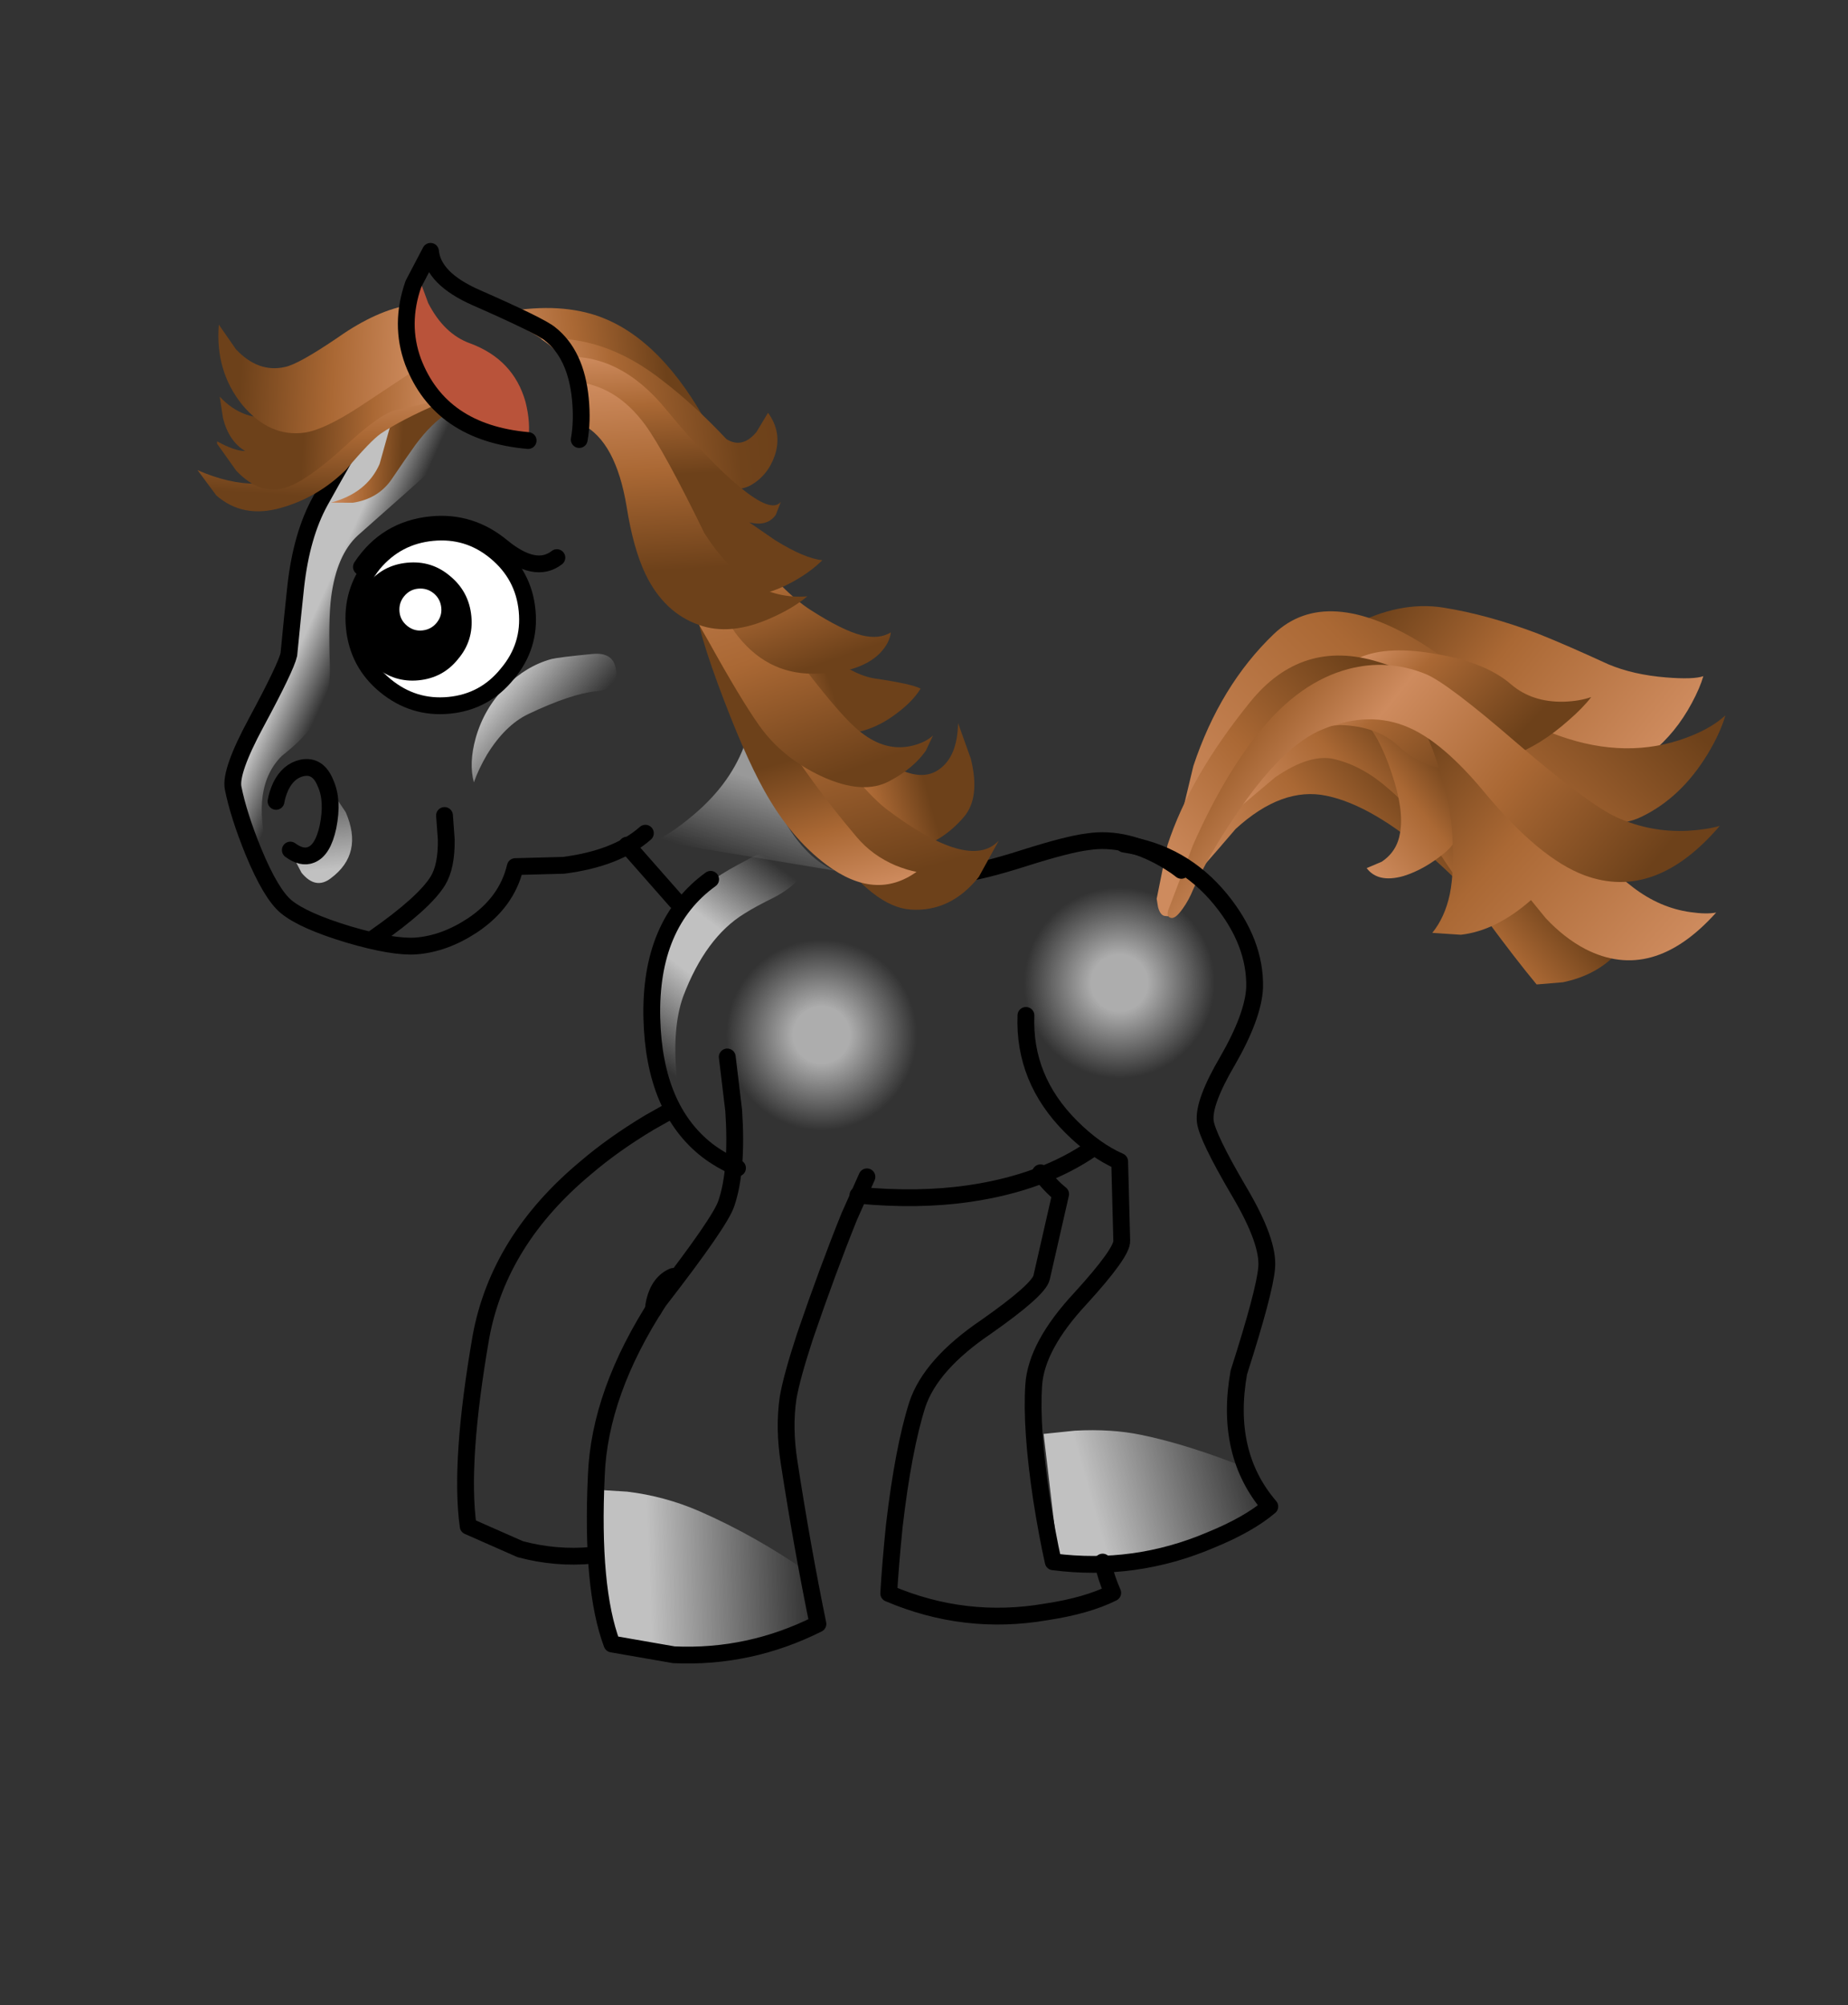 
<svg xmlns="http://www.w3.org/2000/svg" version="1.1" xmlns:xlink="http://www.w3.org/1999/xlink" preserveAspectRatio="none" x="0px" y="0px" width="330px" height="358px" viewBox="0 0 330 358">
<rect x="0" y="0" width="330" height="358" fill="#333333" stroke="none"/>
<defs>
<linearGradient id="Gradient_1" gradientUnits="userSpaceOnUse" x1="119.85" y1="267.137" x2="125.05" y2="258.162" spreadMethod="pad">
<stop  offset="2.745%" stop-color="#FFFFFF" stop-opacity="0"/>

<stop  offset="76.863%" stop-color="#FFFFFF" stop-opacity="0.498"/>
</linearGradient>

<linearGradient id="Gradient_2" gradientUnits="userSpaceOnUse" x1="140.838" y1="290.212" x2="158.362" y2="272.688" spreadMethod="pad">
<stop  offset="9.804%" stop-color="#FFFFFF" stop-opacity="0"/>

<stop  offset="43.137%" stop-color="#FFFFFF" stop-opacity="0.698"/>

<stop  offset="61.961%" stop-color="#FFFFFF" stop-opacity="0.698"/>

<stop  offset="92.941%" stop-color="#FFFFFF" stop-opacity="0"/>
</linearGradient>

<linearGradient id="Gradient_3" gradientUnits="userSpaceOnUse" x1="95.188" y1="108.862" x2="112.613" y2="99.337" spreadMethod="pad">
<stop  offset="23.529%" stop-color="#FFFFFF" stop-opacity="0.698"/>

<stop  offset="98.431%" stop-color="#FFFFFF" stop-opacity="0"/>
</linearGradient>

<linearGradient id="Gradient_4" gradientUnits="userSpaceOnUse" x1="50.062" y1="114.287" x2="68.938" y2="112.713" spreadMethod="pad">
<stop  offset="23.529%" stop-color="#FFFFFF" stop-opacity="0.698"/>

<stop  offset="98.431%" stop-color="#FFFFFF" stop-opacity="0"/>
</linearGradient>

<radialGradient id="Gradient_5" gradientUnits="userSpaceOnUse" cx="0" cy="0" r="8.512" fx="0" fy="0" gradientTransform="matrix( 1, 0, 0, -1, 159.1,287) " spreadMethod="pad">
<stop  offset="29.412%" stop-color="#FFFFFF" stop-opacity="0.6"/>

<stop  offset="100%" stop-color="#FFFFFF" stop-opacity="0"/>
</radialGradient>

<linearGradient id="Gradient_6" gradientUnits="userSpaceOnUse" x1="121.7" y1="408.737" x2="111" y2="402.562" spreadMethod="pad">
<stop  offset="38.824%" stop-color="#FFFFFF" stop-opacity="0"/>

<stop  offset="70.98%" stop-color="#FFFFFF" stop-opacity="0.698"/>
</linearGradient>

<linearGradient id="Gradient_7" gradientUnits="userSpaceOnUse" x1="111.85" y1="420.387" x2="111.85" y2="429.912" spreadMethod="pad">
<stop  offset="17.255%" stop-color="#FFFFFF" stop-opacity="0.2"/>

<stop  offset="88.627%" stop-color="#FFFFFF" stop-opacity="0.698"/>
</linearGradient>

<linearGradient id="Gradient_8" gradientUnits="userSpaceOnUse" x1="134.487" y1="419.338" x2="129.412" y2="414.262" spreadMethod="pad">
<stop  offset="0%" stop-color="#FFFFFF" stop-opacity="0"/>

<stop  offset="100%" stop-color="#FFFFFF" stop-opacity="0.698"/>
</linearGradient>

<linearGradient id="Gradient_9" gradientUnits="userSpaceOnUse" x1="270.55" y1="269.95" x2="270.55" y2="237.25" spreadMethod="pad">
<stop  offset="0%" stop-color="#CE8B5E"/>

<stop  offset="54.902%" stop-color="#AA6834"/>

<stop  offset="93.333%" stop-color="#6D411A"/>
</linearGradient>

<linearGradient id="Gradient_10" gradientUnits="userSpaceOnUse" x1="240.525" y1="253.55" x2="280.775" y2="253.55" spreadMethod="pad">
<stop  offset="0%" stop-color="#CE8B5E"/>

<stop  offset="54.902%" stop-color="#AA6834"/>

<stop  offset="93.333%" stop-color="#6D411A"/>
</linearGradient>

<linearGradient id="Gradient_11" gradientUnits="userSpaceOnUse" x1="235.55" y1="292.85" x2="256.15" y2="292.85" spreadMethod="pad">
<stop  offset="0%" stop-color="#CE8B5E"/>

<stop  offset="54.902%" stop-color="#AA6834"/>

<stop  offset="93.333%" stop-color="#6D411A"/>
</linearGradient>

<linearGradient id="Gradient_12" gradientUnits="userSpaceOnUse" x1="242.438" y1="299.25" x2="258.262" y2="299.25" spreadMethod="pad">
<stop  offset="0%" stop-color="#CE8B5E"/>

<stop  offset="54.902%" stop-color="#AA6834"/>

<stop  offset="93.333%" stop-color="#6D411A"/>
</linearGradient>

<linearGradient id="Gradient_13" gradientUnits="userSpaceOnUse" x1="262.4" y1="292.1" x2="274.6" y2="292.1" spreadMethod="pad">
<stop  offset="0%" stop-color="#CE8B5E"/>

<stop  offset="54.902%" stop-color="#AA6834"/>

<stop  offset="93.333%" stop-color="#6D411A"/>
</linearGradient>

<linearGradient id="Gradient_14" gradientUnits="userSpaceOnUse" x1="275.95" y1="279.287" x2="275.95" y2="301.512" spreadMethod="pad">
<stop  offset="7.059%" stop-color="#CE8B5E"/>

<stop  offset="30.98%" stop-color="#AA6834"/>

<stop  offset="87.059%" stop-color="#6D411A"/>
</linearGradient>

<linearGradient id="Gradient_15" gradientUnits="userSpaceOnUse" x1="261.35" y1="352.962" x2="261.35" y2="317.337" spreadMethod="pad">
<stop  offset="0%" stop-color="#CE8B5E"/>

<stop  offset="54.902%" stop-color="#AA6834"/>

<stop  offset="93.333%" stop-color="#6D411A"/>
</linearGradient>

<linearGradient id="Gradient_16" gradientUnits="userSpaceOnUse" x1="202.463" y1="282.7" x2="232.537" y2="282.7" spreadMethod="pad">
<stop  offset="8.627%" stop-color="#CE8B5E"/>

<stop  offset="49.804%" stop-color="#AA6834"/>

<stop  offset="89.804%" stop-color="#6D411A"/>
</linearGradient>

<linearGradient id="Gradient_17" gradientUnits="userSpaceOnUse" x1="222.2" y1="277.95" x2="222.2" y2="318.95" spreadMethod="pad">
<stop  offset="0%" stop-color="#A26331"/>

<stop  offset="20%" stop-color="#CE8B5E"/>

<stop  offset="54.118%" stop-color="#AA6834"/>

<stop  offset="93.333%" stop-color="#6D411A"/>
</linearGradient>

<linearGradient id="Gradient_18" gradientUnits="userSpaceOnUse" x1="213.238" y1="424.15" x2="229.762" y2="424.15" spreadMethod="pad">
<stop  offset="16.471%" stop-color="#CE8B5E"/>

<stop  offset="44.314%" stop-color="#AA6834"/>

<stop  offset="72.549%" stop-color="#6D411A"/>
</linearGradient>

<linearGradient id="Gradient_19" gradientUnits="userSpaceOnUse" x1="220.25" y1="409.375" x2="220.25" y2="441.325" spreadMethod="pad">
<stop  offset="8.627%" stop-color="#CE8B5E"/>

<stop  offset="49.804%" stop-color="#AA6834"/>

<stop  offset="89.804%" stop-color="#6D411A"/>
</linearGradient>

<linearGradient id="Gradient_20" gradientUnits="userSpaceOnUse" x1="215.9" y1="438.525" x2="215.9" y2="412.975" spreadMethod="pad">
<stop  offset="0%" stop-color="#CE8B5E"/>

<stop  offset="21.176%" stop-color="#AA6834"/>

<stop  offset="46.275%" stop-color="#6D411A"/>
</linearGradient>

<linearGradient id="Gradient_21" gradientUnits="userSpaceOnUse" x1="178.425" y1="410.9" x2="193.475" y2="410.9" spreadMethod="pad">
<stop  offset="0%" stop-color="#CE8B5E"/>

<stop  offset="21.176%" stop-color="#AA6834"/>

<stop  offset="49.804%" stop-color="#6D411A"/>
</linearGradient>

<linearGradient id="Gradient_22" gradientUnits="userSpaceOnUse" x1="184.4" y1="398.462" x2="184.4" y2="427.438" spreadMethod="pad">
<stop  offset="0%" stop-color="#CE8B5E"/>

<stop  offset="54.902%" stop-color="#AA6834"/>

<stop  offset="93.333%" stop-color="#6D411A"/>
</linearGradient>

<linearGradient id="Gradient_23" gradientUnits="userSpaceOnUse" x1="185.5" y1="399.375" x2="185.5" y2="417.625" spreadMethod="pad">
<stop  offset="0%" stop-color="#CE8B5E"/>

<stop  offset="54.902%" stop-color="#AA6834"/>

<stop  offset="93.333%" stop-color="#6D411A"/>
</linearGradient>

<linearGradient id="Gradient_24" gradientUnits="userSpaceOnUse" x1="132.137" y1="388.25" x2="150.863" y2="388.25" spreadMethod="pad">
<stop  offset="0%" stop-color="#CE8B5E"/>

<stop  offset="36.863%" stop-color="#AA6834"/>

<stop  offset="78.039%" stop-color="#6D411A"/>
</linearGradient>

<linearGradient id="Gradient_25" gradientUnits="userSpaceOnUse" x1="136.013" y1="389.7" x2="155.787" y2="389.7" spreadMethod="pad">
<stop  offset="0%" stop-color="#CE8B5E"/>

<stop  offset="30.196%" stop-color="#AA6834"/>

<stop  offset="82.353%" stop-color="#70431B"/>

<stop  offset="100%" stop-color="#6D411A"/>
</linearGradient>

<linearGradient id="Gradient_26" gradientUnits="userSpaceOnUse" x1="148" y1="384.363" x2="148" y2="406.137" spreadMethod="pad">
<stop  offset="0%" stop-color="#CE8B5E"/>

<stop  offset="21.176%" stop-color="#AA6834"/>

<stop  offset="49.804%" stop-color="#6D411A"/>
</linearGradient>

<linearGradient id="Gradient_27" gradientUnits="userSpaceOnUse" x1="147.55" y1="386.875" x2="147.55" y2="408.125" spreadMethod="pad">
<stop  offset="0%" stop-color="#CE8B5E"/>

<stop  offset="36.863%" stop-color="#AA6834"/>

<stop  offset="78.039%" stop-color="#6D411A"/>
</linearGradient>

<linearGradient id="Gradient_28" gradientUnits="userSpaceOnUse" x1="117.8" y1="392.7" x2="127.8" y2="392.7" spreadMethod="pad">
<stop  offset="0%" stop-color="#CE8B5E"/>

<stop  offset="29.412%" stop-color="#AA6834"/>

<stop  offset="60.784%" stop-color="#6D411A"/>
</linearGradient>

<linearGradient id="Gradient_29" gradientUnits="userSpaceOnUse" x1="116.4" y1="387.25" x2="116.4" y2="399.45" spreadMethod="pad">
<stop  offset="0%" stop-color="#CE8B5E"/>

<stop  offset="41.961%" stop-color="#AA6834"/>

<stop  offset="87.451%" stop-color="#6D411A"/>
</linearGradient>

<linearGradient id="Gradient_30" gradientUnits="userSpaceOnUse" x1="126.812" y1="390.9" x2="107.387" y2="390.9" spreadMethod="pad">
<stop  offset="0%" stop-color="#CE8B5E"/>

<stop  offset="29.412%" stop-color="#AA6834"/>

<stop  offset="60.784%" stop-color="#6D411A"/>
</linearGradient>

<linearGradient id="Gradient_31" gradientUnits="userSpaceOnUse" x1="124.812" y1="386.6" x2="106.887" y2="386.6" spreadMethod="pad">
<stop  offset="0%" stop-color="#CE8B5E"/>

<stop  offset="41.961%" stop-color="#AA6834"/>

<stop  offset="87.451%" stop-color="#6D411A"/>
</linearGradient>

<g id="anims_pony_jump_anim_clean_gradients_18_Layer6_0_FILL">
<path fill="url(#Gradient_1)" stroke="none" d="
M 116.45 261.75
Q 114.45 262.8 112.9 263.15
L 128.05 269.1
Q 125.5 267.3 124.3 262.85
L 123.6 258.7
Q 123.05 258.35 122.7 257.45
L 122.4 256.6
Q 120.35 259.75 116.45 261.75 Z"/>
</g>

<g id="anims_pony_jump_anim_clean_gradients_18_Layer5_0_FILL">
<path fill="url(#Gradient_2)" stroke="none" d="
M 157.65 272.2
Q 155.75 271.3 153.8 272.15 151.75 272.85 150.65 273.4 147.2 275.2 145.2 279.15 143.35 282.9 143.5 287 143.65 291.15 144.7 294.05 144.55 292.45 144.65 290.3 144.9 286 146.25 283.45 149 278.5 152.75 276.9 153.75 276.45 155.6 275.85 157.15 275.3 158.05 274.5 159.6 273.1 157.65 272.2 Z"/>
</g>

<g id="anims_pony_jump_anim_clean_gradients_18_Layer4_0_FILL">
<path fill="url(#Gradient_3)" stroke="none" d="
M 112.7 100.9
Q 106.8 99.95 102.45 100.05 99.75 100.1 96.6 101
L 93.95 101.9 97.75 112.6
Q 105.05 111.9 111 107.65 114 105.55 115.5 103.55 113.95 102.35 112.7 100.9 Z"/>
</g>

<g id="anims_pony_jump_anim_clean_gradients_18_Layer3_0_FILL">
<path fill="url(#Gradient_4)" stroke="none" d="
M 68.8 113.7
Q 63.95 110.85 58.9 109 55.75 107.85 52.35 107.55
L 49.55 107.45
Q 49.65 115.55 51.5 119.7
L 57.05 120.45
Q 63.8 120.6 69.85 117.75
L 68.8 113.7 Z"/>
</g>

<g id="pony_circle_gradient_0_Layer0_0_FILL">
<path fill="url(#Gradient_5)" stroke="none" d="
M 159.1 278.45
Q 155.6 278.45 153.05 280.95 150.55 283.5 150.55 287 150.55 290.5 153.05 293 155.55 295.5 159.1 295.5 162.65 295.5 165.1 293 167.6 290.55 167.6 287 167.6 283.45 165.1 280.95 162.6 278.45 159.1 278.45 Z"/>
</g>

<g id="anims_pony_jump_anim_clean_gradients_18_Layer0_0_FILL">
<path fill="url(#Gradient_6)" stroke="none" d="
M 130.55 389.8
Q 136.4 384.95 133.2 384.95 125.3 384.95 120.65 388.75 118.75 390.3 114.8 396 112.9 398.85 111.95 403.35 111.45 405.75 110.75 409.35 110.4 410.4 107.25 415.15 104.5 419.25 104.65 420.75 104.9 423.2 105.9 426.55 107.1 430.5 108.35 431.75 107.55 429.65 107.05 426.75 106.05 420.8 109.1 418.3 111.05 417.05 112.05 415.9 113.95 413.85 114.15 410.65 114.4 406.6 114.85 404.6 115.7 400.9 117.75 399.35 127.85 392.05 130.55 389.8 Z"/>
</g>

<g id="anims_pony_jump_anim_clean_gradients_18_Layer0_1_FILL">
<path fill="url(#Gradient_7)" stroke="none" d="
M 110.9 427.35
Q 110.05 427.6 109.1 426.75
L 109.1 427 109.85 428.85
Q 110.95 430.5 112.4 429.6 115.55 427.7 114.3 423.85
L 112.45 420.4
Q 112.85 421.3 112.85 423 112.8 424.45 112.65 425 112 427.05 110.9 427.35 Z"/>
</g>

<g id="anims_pony_jump_anim_clean_gradients_18_Layer0_2_FILL">
<path fill="url(#Gradient_8)" stroke="none" d="
M 137.6 411.9
Q 134.6 411.9 133.9 412 131.6 412.4 129.6 414.05 127.5 415.8 126.5 418.35 125.65 420.55 125.95 422.3 126.45 421.2 127.35 419.95 129.2 417.5 131.35 416.7 135.35 415.25 137.6 415.25 139.6 415.25 139.55 413.6 139.55 411.9 137.6 411.9 Z"/>
</g>

<g id="pony_tail_1_Layer0_0_MEMBER_0_FILL">
<path fill="url(#Gradient_9)" stroke="none" d="
M 259.95 237.25
Q 257.6 237.15 263.15 245.75 264.7 248.1 265.8 253.4 266.4 256.3 267.4 261.6 268.25 265.25 269.6 266.95 271.1 268.85 274.1 269.6 276.75 270.3 279.55 269.7 280.95 269.4 281.85 268.95 281.05 268.4 279.55 266.15 277.75 263.45 276.9 260.9 275.55 256.45 274.55 253.6 272.7 248.55 270.45 244.65 268.25 240.85 263.85 238.7
L 259.95 237.25 Z"/>
</g>

<g id="pony_tail_1_Layer0_0_MEMBER_1_FILL">
<path fill="url(#Gradient_10)" stroke="none" d="
M 251.2 238.4
Q 253.5 237.75 256.8 239.25 259.8 240.6 261.35 242.5 262.55 243.95 263 249.5 263.25 252.55 263.45 258.25 263.65 262.45 265.15 266.45 266.95 271.3 269.65 272.75 273.15 274.65 277.35 274.05 279.4 273.75 280.8 273.05 278.9 272.7 276.55 271 271.8 267.55 269.35 260.65 268.8 259.05 268.25 254.1 267.55 247.95 267.05 245.3 264.9 234.2 258.75 233.2 252.45 232.2 246 235.05
L 240.75 238.05
Q 239.85 239.15 241.45 239.65 243.8 240.4 251.2 238.4 Z"/>
</g>

<g id="pony_tail_2_Layer0_0_MEMBER_0_FILL">
<path fill="url(#Gradient_11)" stroke="none" d="
M 251.7 283.65
Q 248.2 279.3 245.35 279.7 242.7 280.05 240.15 280.55 235.05 281.5 235.6 282.1 235.7 282.2 240.7 282.15 246.1 282.85 248.4 286.75 250.75 290.7 251.6 298.3 252 302.15 251.95 305.15
L 252.1 305.7
Q 252.45 306.2 253.75 305.9 255.25 305.55 255.9 300.7 256.55 295.9 255.75 291.9 254.95 287.7 251.7 283.65 Z"/>
</g>

<g id="pony_tail_2_Layer0_0_MEMBER_1_FILL">
<path fill="url(#Gradient_12)" stroke="none" d="
M 247 280.2
Q 244.55 280.45 243.2 280.75 241.9 281.05 242.75 281.15
L 246.15 281.75
Q 249.8 282.8 251 285 252.4 287.5 252.75 290.9 253.15 294.15 252.55 297.4 252.05 300.15 251.55 306.45 251.15 311.25 251.05 314.4
L 252.85 316.2
Q 255.15 318.05 257.5 318.3 257.85 306.1 258.15 301.5 258.4 296.55 258.15 292.45 257.8 286.6 256.4 285 254.65 282.9 252.2 281.55 249.4 279.95 247 280.2 Z"/>
</g>

<g id="pony_tail_3_Layer0_0_MEMBER_0_FILL">
<path fill="url(#Gradient_13)" stroke="none" d="
M 274.55 293.5
Q 274.95 289.6 273.65 286.1 272.45 282.95 271.2 282.65 270.25 282.45 270.1 283.8 270.05 284.5 270.15 285.2 270.4 287.75 269.2 291.5 268.05 295.2 266.55 296.55 265.35 297.7 263.75 297.25
L 262.4 296.55
Q 262.35 298.55 264.45 300 266.2 301.15 268.5 301.5 270.6 301.8 272.3 299.75 274.1 297.55 274.55 293.5 Z"/>
</g>

<g id="pony_tail_3_Layer0_0_MEMBER_1_FILL">
<path fill="url(#Gradient_14)" stroke="none" d="
M 267.25 279.25
Q 263.9 279.45 266 281.65
L 268.35 284
Q 270.75 286.95 271.1 290 271.5 293.45 273.3 295.75 274.8 297.55 278.15 299.55 280.65 301.05 283.95 301.4 285.55 301.6 286.7 301.45 285.7 300.85 284.6 299.65 282.45 297.25 282 294.3 281.5 290.75 278.65 286.3 275.85 281.85 273.3 280.55 270.4 279.1 267.25 279.25 Z"/>
</g>

<g id="pony_tail_4_Layer0_0_MEMBER_0_FILL">
<path fill="url(#Gradient_15)" stroke="none" d="
M 263.05 317.7
Q 263 317.85 261.8 321.7 260.3 325.95 258.55 328.35 256.5 331.15 254.85 332.35 253.25 333.5 251.55 333.6
L 253.3 335.8
Q 255.8 338.1 259.8 338.65
L 259.75 340.9
Q 259.85 343.55 260.6 345.8 263.05 352.95 271.15 352.95 270.4 352.35 269.5 351.05 267.75 348.55 267.15 345.25 264.9 332.1 265.05 325.9 265.1 321.5 264.45 318.95 263.75 316.5 263.05 317.7 Z"/>
</g>

<g id="pony_tail_0_Layer0_0_MEMBER_0_FILL">
<path fill="url(#Gradient_16)" stroke="none" d="
M 202.55 282.1
L 202.75 282.4
Q 203.2 282.55 204.3 281.8 205.35 281.05 210.4 280.2 215.9 279.25 219.55 279.4 222.85 279.55 227.25 284.8 229.5 287.4 231.05 290
L 232.55 290
Q 232.3 286.35 230.65 282.7 227.4 275.4 220.5 275.4 212.4 275.4 206.95 277.95
L 203.1 280.45 202.7 281.05
Q 202.35 281.7 202.55 282.1 Z"/>
</g>

<g id="pony_tail_0_Layer0_0_MEMBER_1_FILL">
<path fill="url(#Gradient_17)" stroke="none" d="
M 203.1 282.05
Q 202.65 282.3 202.8 282.65 202.95 283.15 204.1 283.05 204.95 283 205.9 282.65 208.85 281.7 212.9 281.3 219.85 280.55 223.3 282.65 227.25 285.05 228.6 289.1 229.8 292.65 229.35 298.85 228.75 307.2 230.5 311.7 233.25 318.7 241.65 318.95 240.7 318.25 239.45 316.85 237.05 314.1 235.9 310.55 234.95 307.6 234.25 298.35 233.6 289.25 232.8 287.05 231.4 283.2 228.4 280.85 224.7 277.95 219.3 277.95 214.45 277.95 208.5 279.9
L 203.1 282.05 Z"/>
</g>

<g id="anims_pony_jump_anim_clean_lines_18_Layer0_2_FILL">
<path fill="#FFFFFF" stroke="none" d="
M 129.85 402
Q 127.6 399.75 124.4 399.75 121.2 399.75 118.9 402 116.65 404.3 116.65 407.5 116.65 410.7 118.9 412.95 121.2 415.25 124.4 415.25 127.6 415.25 129.85 412.95 132.15 410.7 132.15 407.5 132.15 404.3 129.85 402 Z"/>
</g>

<g id="anims_pony_jump_anim_clean_lines_18_Layer0_3_FILL">
<path fill="#000000" stroke="none" d="
M 125.6 403.75
Q 124.1 402.2 121.9 402.2 119.7 402.2 118.2 403.75 116.65 405.3 116.65 407.5 116.65 409.7 118.2 411.2 119.75 412.75 121.9 412.75 124.1 412.75 125.6 411.2 127.15 409.7 127.15 407.5 127.15 405.3 125.6 403.75 Z"/>
</g>

<g id="anims_pony_jump_anim_clean_lines_18_Layer0_4_FILL">
<path fill="#FFFFFF" stroke="none" d="
M 124 405.15
Q 123.45 404.6 122.65 404.6 121.9 404.6 121.35 405.15 120.8 405.7 120.8 406.5 120.8 407.25 121.35 407.8 121.9 408.35 122.65 408.35 123.45 408.35 124 407.8 124.55 407.25 124.55 406.5 124.55 405.7 124 405.15 Z"/>
</g>

<g id="pony_mane4_0_Layer0_0_MEMBER_0_FILL">
<path fill="url(#Gradient_18)" stroke="none" d="
M 214.2 412.75
Q 212.95 410.35 213.3 414.85 213.6 419.15 214.65 422.75 216.3 428.35 216.75 429.7 218.05 433.55 219 434.9 220.05 436.4 222.8 436.35 225.45 436.3 227.75 434.9 229.65 433.75 229.75 430.5
L 229.5 427.45
Q 228.65 430.05 226.75 430.65 223.9 431.6 220.4 426.45 219 424.35 216.5 418.4 214.25 412.85 214.2 412.75 Z"/>
</g>

<g id="pony_mane4_0_Layer0_0_MEMBER_1_FILL">
<path fill="url(#Gradient_19)" stroke="none" d="
M 212.6 412.75
Q 212 411.55 211.45 410.55 210.25 408.6 210.3 409.8 210.3 410.65 211.1 414.5 212.15 419.6 212.75 423.5 213.75 430.05 215.6 434.5 217.85 439.95 220.9 440.95 224.3 442.05 227.6 439.9
L 230.2 437.5
Q 226.95 439.3 221.25 432.6 219.15 430.05 215.65 421.15
L 212.6 412.75 Z"/>
</g>

<g id="pony_mane4_0_Layer0_0_MEMBER_2_FILL">
<path fill="url(#Gradient_20)" stroke="none" d="
M 214.75 435.65
Q 218.1 439.55 222.35 438.15 221.65 437.85 220.7 437.2 218.9 435.9 218 434.1 212.75 423.8 211.8 414.8 211.15 412.9 209.95 412.95 209.15 413 209.7 419.2 210.25 425.15 211.15 428.5 212.3 432.8 214.75 435.65 Z"/>
</g>

<g id="pony_mane3_0_Layer0_0_MEMBER_0_FILL">
<path fill="url(#Gradient_21)" stroke="none" d="
M 189.9 419
Q 186.3 417.3 183.7 409.25
L 181.85 401.55
Q 181.7 400.15 181.65 400.05 181.3 398.9 180.15 399.05 178.95 399.2 178.6 402.35 178.4 404.2 178.45 408.9 178.45 413.15 179.65 416.45 181.2 420.7 184.4 422.05 187.35 423.35 190.7 422.3 192.4 421.8 193.45 421 192.85 420.4 189.9 419 Z"/>
</g>

<g id="pony_mane3_0_Layer0_0_MEMBER_1_FILL">
<path fill="url(#Gradient_22)" stroke="none" d="
M 176.85 398.65
Q 175.05 399.9 175.85 406.5 176 407.65 176.85 411.65 177.9 417.05 178.7 419.55 179.7 422.7 182.5 425.2 185.5 427.85 188.2 427.4 190.55 427.05 192.1 426
L 193.15 425
Q 192.3 425.35 191.1 425.25 188.7 425.05 187.15 422.85 185.5 420.6 182.5 411.3 180.25 404.2 179.3 400.3 179.05 399.25 178.3 398.75 177.55 398.2 176.85 398.65 Z"/>
</g>

<g id="pony_mane3_0_Layer0_0_MEMBER_2_FILL">
<path fill="url(#Gradient_23)" stroke="none" d="
M 186.4 411.9
Q 184.55 409.75 183 405.45
L 181.85 401.55
Q 180.4 397.95 179.25 400.15 178.2 402.15 178.45 405.3 178.9 410.25 179.35 411.65 180.75 415.7 184.75 416.95 188.65 418.2 191 417.15 192.15 416.6 192.55 415.8 191.35 416.05 190 415.25 188.5 414.35 186.4 411.9 Z"/>
</g>

<g id="pony_mane2_0_Layer0_0_MEMBER_0_FILL">
<path fill="url(#Gradient_24)" stroke="none" d="
M 132.1 380.25
Q 135.2 381.8 136.55 383.1 138.35 384.75 138.6 387.75
L 150.85 396.55 149.55 390.45
Q 146.2 382.7 140.7 380.75 137.15 379.5 132.1 380.25 Z"/>
</g>

<g id="pony_mane2_0_Layer0_0_MEMBER_1_FILL">
<path fill="url(#Gradient_25)" stroke="none" d="
M 136 382.65
L 136.55 383.1
Q 137.85 384.3 138.35 386.4 140.7 387.55 142.7 389.1 144.8 390.8 145.75 392.4 147.25 395 149.35 396.15 151.35 397.2 152.9 396.55 154.55 395.8 155.4 394.1 156.35 392.15 155.3 390.35
L 154.05 391.95
Q 152.6 393.35 151.3 392.4 148.85 389.25 146.35 387 141.65 382.6 136 382.65 Z"/>
</g>

<g id="pony_mane2_0_Layer0_0_MEMBER_2_FILL">
<path fill="url(#Gradient_26)" stroke="none" d="
M 138.6 387.55
Q 140.95 388.55 142.55 391.4 143.95 393.85 144.45 396.85 145.3 401.65 145.75 402.65 146.8 405.25 149.65 405.95 152.35 406.6 155.65 405.1 157.3 404.35 158.4 403.45 156.85 403.2 154.45 401.45
L 152.35 399.75
Q 153.9 400.25 154.8 399.25
L 155.4 398.15
Q 154.45 399.1 151.95 396.65 149.55 394.35 146.3 389.5 142.8 384.25 137.55 384.35 138.1 385.25 138.45 386.7
L 138.6 387.55 Z"/>
</g>

<g id="pony_mane2_0_Layer0_0_MEMBER_3_FILL">
<path fill="url(#Gradient_27)" stroke="none" d="
M 138.4 386.55
Q 138.85 388.4 138.65 390.3 141.45 391.95 141.65 397.7 141.75 401.4 142.55 403.7 143.75 407.1 146.65 408.35 149.35 409.55 153.25 408.15 155.25 407.45 156.65 406.5 151.3 406.6 148.25 400.45 145.65 393.1 144.25 390.7 142.1 387.05 138.4 386.55 Z"/>
</g>

<g id="pony_mane1_0_Layer0_0_MEMBER_0_FILL">
<path fill="url(#Gradient_28)" stroke="none" d="
M 127.8 389.95
Q 126.25 388.75 125.25 387 123.6 388 123.05 390 122.65 391.55 121.95 394.75 120.95 397.35 117.8 398.35
L 119.75 398.25
Q 121.95 397.8 123.05 396.1 124.3 394.05 125.05 392.9 126.4 390.9 127.8 389.95 Z"/>
</g>

<g id="pony_mane1_0_Layer0_0_MEMBER_1_FILL">
<path fill="url(#Gradient_29)" stroke="none" d="
M 118.1 392.95
Q 116.75 394.6 115.45 395.5 111.55 398.3 105.75 396.2
L 107.55 398.3
Q 110.05 400.2 113.4 399.05 116.65 397.95 119 395.4 121 392.8 121.9 392.1 123.65 390.8 127 389.15 126.05 388.2 125.5 387.25 121.9 388.45 119.9 390.65 119.4 391.2 118.1 392.95 Z"/>
</g>

<g id="pony_mane1_0_Layer0_0_MEMBER_2_FILL">
<path fill="url(#Gradient_30)" stroke="none" d="
M 107.35 393.6
L 107.35 393.8 109.2 396.05
Q 111.5 398.15 113.75 397.25 115.6 396.55 118.7 393.45 121.65 390.45 123.05 390
L 126.8 388.95
Q 125 387.15 124.3 384.4
L 124.25 384.35
Q 121.7 384.65 119.4 386.8 111.95 394 107.35 389.7
L 107.75 391.55
Q 108.4 393.55 109.9 394.3 108.95 394.35 107.35 393.6 Z"/>
</g>

<g id="pony_mane1_0_Layer0_0_MEMBER_3_FILL">
<path fill="url(#Gradient_31)" stroke="none" d="
M 115.1 392.4
Q 116.85 392.05 119.9 389.85 124.75 386.3 124.85 386.25 124.5 385.55 124.15 384.4 123.7 382.8 123.9 380.75 120.9 381.4 117.6 383.95 114.2 386.5 113 386.8 110.65 387.45 108.55 385.5
L 106.9 383.45
Q 106.8 387.5 109.4 390.3 112 393 115.1 392.4 Z"/>
</g>

<g id="anims_pony_jump_anim_clean_lines_18_Layer0_13_FILL">
<path fill="#B9533A" stroke="none" d="
M 133.8 388.9
Q 133.1 385.05 129.4 383.25 127.15 382.2 126 379.3
L 125.3 376.65 124.9 377.4
Q 123.25 380.95 124.15 384.4 125.85 390.7 133.25 392.3
L 133.7 392.4
Q 134.1 390.85 133.8 388.9 Z"/>
</g>

<path id="anims_pony_jump_anim_clean_lines_18_Layer6_0_1_STROKES" stroke="#000000" stroke-width="1.5" stroke-linejoin="round" stroke-linecap="round" fill="none" d="
M 70.6 106.25
Q 70.905 107.654 71.5 109 69.2 110.15 65.55 110.7 58.3 111.95 51.5 109.05 51.65 106.45 52 103 52.8 96.15 54.05 92.2 55.25 88.6 60.2 85.25 64.9 81.95 65.15 80.85
L 66.85 73.4
Q 65.893 72.624 65.05 71.5"/>

<path id="anims_pony_jump_anim_clean_lines_18_Layer5_0_1_STROKES" stroke="#000000" stroke-width="1.5" stroke-linejoin="round" stroke-linecap="round" fill="none" d="
M 31.75 66.1
Q 31.059 66.491 30.15 67 26.9 68.95 24.45 71.05 16.7 77.5 15.1 86.1 13.15 97.3 13.95 103.05
L 18.6 105.1
Q 21.782 105.95 25 105.65
M 30.475 83.75
Q 30.521 83.264 30.6 82.95 31.02 81.269 32.25 80.75"/>

<path id="anims_pony_jump_anim_clean_lines_18_Layer4_0_1_STROKES" stroke="#000000" stroke-width="1.5" stroke-linejoin="round" stroke-linecap="round" fill="none" d="
M 28.125 42.25
L 32.525 47.25"/>

<path id="anims_pony_jump_anim_clean_lines_18_Layer3_0_1_STROKES" stroke="#000000" stroke-width="1.5" stroke-linejoin="round" stroke-linecap="round" fill="none" d="
M 57.75 44.85
Q 59.85 44.6 63.6 43.4 67.55 42.15 69.25 41.95 72.75 41.4 76.55 43.75 77.137 44.11 77.625 44.5
M 38 71.075
Q 36.445 70.375 35.3 69.5 30.55 65.8 30.35 57.7 30.15 49.25 35.6 45.3
M 69.75 69.275
Q 65.291 72.388 58.7 73.35 54.159 74.017 48.75 73.5"/>

<path id="anims_pony_jump_anim_clean_lines_18_Layer2_0_1_STROKES" stroke="#000000" stroke-width="1.5" stroke-linejoin="round" stroke-linecap="round" fill="none" d="
M 72.471 42.1
Q 77.676 42.874 81.087 47.033 84.212 50.87 84.116 54.897 84 57.433 81.709 61.422 79.534 65.13 79.715 66.811 79.865 68.178 82.746 73.087 85.413 77.588 85.195 79.897 85.022 82.01 82.715 89.224 81.427 96.465 85.48 101.179 83.575 102.796 80.185 104.178 73.433 107.05 66.163 106.114 65.628 103.737 65.123 100.547 64.163 94.178 64.42 90.342 64.649 86.858 68.584 82.627 72.339 78.51 72.268 77.469
L 72.081 70.405
Q 69.891 69.446 67.76 67.321 63.499 63.072 63.717 57.381"/>

<path id="anims_pony_jump_anim_clean_lines_18_Layer1_0_1_STROKES" stroke="#000000" stroke-width="1.5" stroke-linejoin="round" stroke-linecap="round" fill="none" d="
M 37.118 61.11
L 37.695 65.887
Q 38.052 71.221 37.044 74.172 36.535 75.788 31.024 82.907 25.727 91.04 25.456 98.492 24.992 108.518 26.862 113.491
L 32.38 114.446
Q 39.122 114.753 45.236 111.683 43.832 104.87 42.658 97.276 42.17 94.182 42.567 91.499 42.884 89.655 44.066 86.035 46.081 80.133 48.006 75.351
L 49.586 71.795"/>

<path id="anims_pony_jump_anim_clean_lines_18_Layer0_0_1_STROKES" stroke="#000000" stroke-width="1.5" stroke-linejoin="round" stroke-linecap="round" fill="none" d="
M 9.934 0.975
Q 6.432 2.669 4.038 5.963 3.418 6.827 0.765 11.603 -0.902 14.626 -1.415 19.195 -1.682 21.631 -2.033 25.281 -2.275 26.409 -4.959 31.389 -7.302 35.733 -7.008 37.211 -6.524 39.625 -5.208 42.863 -3.634 46.678 -2.27 47.802 -0.743 49.061 3.292 50.279 7.272 51.451 9.317 51.304 11.859 51.109 14.362 49.461 17.428 47.408 18.175 44.222
L 22.483 44.108
Q 27.245 43.498 29.79 41.243"/>

<path id="anims_pony_jump_anim_clean_lines_18_Layer0_1_1_STROKES" stroke="#000000" stroke-width="1.5" stroke-linejoin="round" stroke-linecap="round" fill="none" d="
M 35.582 23.208
Q 33.899 15.135 31.995 10.497 28.751 2.374 23.79 -0.111"/>

<path id="anims_pony_jump_anim_clean_lines_18_Layer0_5_1_STROKES" stroke="#000000" stroke-width="1.5" stroke-linejoin="round" stroke-linecap="round" fill="none" d="
M 3.81 22.859
Q 4.117 26.043 6.572 28.066 9.082 30.134 12.266 29.827 15.451 29.52 17.469 27.015 19.542 24.555 19.234 21.371 18.927 18.186 16.417 16.118 13.962 14.095 10.778 14.403 7.594 14.71 5.521 17.17 3.503 19.675 3.81 22.859 Z"/>

<path id="anims_pony_jump_anim_clean_lines_18_Layer0_6_1_STROKES" stroke="#000000" stroke-width="1.5" stroke-linejoin="round" stroke-linecap="round" fill="none" d="
M 21.892 16.645
Q 19.977 18.135 16.976 15.663 14.194 13.37 10.711 13.706 6.681 14.095 4.445 17.475"/>

<path id="anims_pony_jump_anim_clean_lines_18_Layer0_7_1_STROKES" stroke="#000000" stroke-width="1.5" stroke-linejoin="round" stroke-linecap="round" fill="none" d="
M 5.629 50.555
Q 10.051 47.467 11.267 45.491 12.047 44.211 12.016 41.803
L 11.859 39.659"/>

<path id="anims_pony_jump_anim_clean_lines_18_Layer0_8_1_STROKES" stroke="#000000" stroke-width="1.5" stroke-linejoin="round" stroke-linecap="round" fill="none" d="
M -3.178 38.398
Q -3.086 37.787 -2.755 37.052 -2.084 35.681 -0.854 35.412 0.574 35.124 1.235 36.767 1.936 38.307 1.46 40.663 1.01 42.765 -0.056 43.169 -0.877 43.5 -1.904 42.745"/>

<path id="anims_pony_jump_anim_clean_lines_18_Layer0_14_1_STROKES" stroke="#000000" stroke-width="1.5" stroke-linejoin="round" stroke-linecap="round" fill="none" d="
M 23.888 6.107
Q 24.182 4.472 23.99 2.481 23.606 -1.499 21.27 -3.333 20.397 -4.052 14.681 -6.564 10.852 -8.253 10.616 -10.691
L 9.089 -7.782
Q 7.828 -4.195 9.055 -0.848 11.475 5.497 19.327 6.196"/>
</defs>

<g transform="matrix( 2, 0, 0, 2, 55.6,72.4) ">
<g transform="matrix( 1, 0, 0, 1, 0.05,-3) ">
<g transform="matrix( 0.977, -0.208, 0.208, 0.977, -134.4,-191.75) ">
<use xlink:href="#anims_pony_jump_anim_clean_gradients_18_Layer6_0_FILL"/>
</g>

<g transform="matrix( 0.989, -0.145, 0.145, 0.989, -152.6,-203.35) ">
<use xlink:href="#anims_pony_jump_anim_clean_gradients_18_Layer5_0_FILL"/>
</g>

<g transform="matrix( 0.975, 0.222, -0.222, 0.975, -3.65,-25.4) ">
<use xlink:href="#anims_pony_jump_anim_clean_gradients_18_Layer4_0_FILL"/>
</g>

<g transform="matrix( 1, 0.021, -0.041, 1.121, -19.8,-21.7) ">
<use xlink:href="#anims_pony_jump_anim_clean_gradients_18_Layer3_0_FILL"/>
</g>

<g transform="matrix( 1, 0, 0, 1, 36.95,50.65) ">
<g transform="matrix( 1, 0, 0, 1, -150.55,-278.45) ">
<use xlink:href="#pony_circle_gradient_0_Layer0_0_FILL"/>
</g>
</g>

<g transform="matrix( 1, 0, 0, 1, 63.55,46) ">
<g transform="matrix( 1, 0, 0, 1, -150.55,-278.45) ">
<use xlink:href="#pony_circle_gradient_0_Layer0_0_FILL"/>
</g>
</g>

<g transform="matrix( 0.995, -0.096, 0.096, 0.995, -151.4,-371.45) ">
<use xlink:href="#anims_pony_jump_anim_clean_gradients_18_Layer0_0_FILL"/>
</g>

<g transform="matrix( 0.995, -0.096, 0.096, 0.995, -151.4,-371.45) ">
<use xlink:href="#anims_pony_jump_anim_clean_gradients_18_Layer0_1_FILL"/>
</g>

<g transform="matrix( 0.995, -0.096, 0.096, 0.995, -151.4,-371.45) ">
<use xlink:href="#anims_pony_jump_anim_clean_gradients_18_Layer0_2_FILL"/>
</g>
</g>

<g transform="matrix( 1, 0, 0, 1, 0.05,-3) ">
<g transform="matrix( 0.666, -0.821, 0.639, 0.653, 70.2,42.6) ">
<g transform="matrix( 1, -0.014, 0.014, 1, 5.15,0.1) ">
<g transform="matrix( 1, 0, 0, 1, -240.45,-232.95) ">
<use xlink:href="#pony_tail_1_Layer0_0_MEMBER_0_FILL"/>
</g>

<g transform="matrix( 1, 0, 0, 1, -240.45,-232.95) ">
<use xlink:href="#pony_tail_1_Layer0_0_MEMBER_1_FILL"/>
</g>
</g>

<g transform="matrix( 0.999, 0.04, -0.04, 0.999, 4.5,6.55) ">
<g transform="matrix( 1, 0, 0, 1, -235.55,-279.65) ">
<use xlink:href="#pony_tail_2_Layer0_0_MEMBER_0_FILL"/>
</g>

<g transform="matrix( 1, 0, 0, 1, -235.55,-279.65) ">
<use xlink:href="#pony_tail_2_Layer0_0_MEMBER_1_FILL"/>
</g>
</g>

<g transform="matrix( 0.996, 0.087, -0.079, 0.907, 16.55,6) ">
<g transform="matrix( 1, 0, 0, 1, -262.4,-279.25) ">
<use xlink:href="#pony_tail_3_Layer0_0_MEMBER_0_FILL"/>
</g>

<g transform="matrix( 1, 0, 0, 1, -262.4,-279.25) ">
<use xlink:href="#pony_tail_3_Layer0_0_MEMBER_1_FILL"/>
</g>
</g>

<g transform="matrix( 0.998, 0.057, -0.057, 0.998, 16.25,14.45) ">
<g transform="matrix( 1, 0, 0, 1, -251.55,-317.3) ">
<use xlink:href="#pony_tail_4_Layer0_0_MEMBER_0_FILL"/>
</g>
</g>

<g transform="matrix( 1, 0, 0, 1, 0,2.5) ">
<g transform="matrix( 1, 0, 0, 1, -202.5,-275.4) ">
<use xlink:href="#pony_tail_0_Layer0_0_MEMBER_0_FILL"/>
</g>

<g transform="matrix( 1, 0, 0, 1, -202.5,-275.4) ">
<use xlink:href="#pony_tail_0_Layer0_0_MEMBER_1_FILL"/>
</g>
</g>
</g>

<g transform="matrix( 1, 0, 0, 1, 0,0) ">
<use xlink:href="#anims_pony_jump_anim_clean_lines_18_Layer6_0_1_STROKES"/>
</g>

<g transform="matrix( 1, 0, 0, 1, 0,0) ">
<use xlink:href="#anims_pony_jump_anim_clean_lines_18_Layer5_0_1_STROKES"/>
</g>

<g transform="matrix( 1, 0, 0, 1, 0,0) ">
<use xlink:href="#anims_pony_jump_anim_clean_lines_18_Layer4_0_1_STROKES"/>
</g>

<g transform="matrix( 1, 0, 0, 1, 0,0) ">
<use xlink:href="#anims_pony_jump_anim_clean_lines_18_Layer3_0_1_STROKES"/>
</g>

<g transform="matrix( 0.975, 0.222, -0.222, 0.975, -3.7,-25.45) ">
<use xlink:href="#anims_pony_jump_anim_clean_lines_18_Layer2_0_1_STROKES" transform="matrix( 0.976, -0.222, 0.222, 0.976, 9.25,24) "/>
</g>

<g transform="matrix( 1, 0.021, -0.041, 1.121, -19.8,-21.7) ">
<use xlink:href="#anims_pony_jump_anim_clean_lines_18_Layer1_0_1_STROKES" transform="matrix( 1, -0.018, 0.036, 0.892, 20.55,18.95) "/>
</g>

<g transform="matrix( 0.995, -0.096, 0.096, 0.995, -151.4,-371.45) ">
<use xlink:href="#anims_pony_jump_anim_clean_lines_18_Layer0_0_1_STROKES" transform="matrix( 0.996, 0.096, -0.096, 0.996, 115.05,384.35) "/>
</g>

<g transform="matrix( 0.995, -0.096, 0.096, 0.995, -151.4,-371.45) ">
<use xlink:href="#anims_pony_jump_anim_clean_lines_18_Layer0_1_1_STROKES" transform="matrix( 0.996, 0.096, -0.096, 0.996, 115.05,384.35) "/>
</g>

<g transform="matrix( 0.995, -0.096, 0.096, 0.995, -151.4,-371.45) ">
<use xlink:href="#anims_pony_jump_anim_clean_lines_18_Layer0_2_FILL"/>
</g>

<g transform="matrix( 0.995, -0.096, 0.096, 0.995, -151.4,-371.45) ">
<use xlink:href="#anims_pony_jump_anim_clean_lines_18_Layer0_3_FILL"/>
</g>

<g transform="matrix( 0.995, -0.096, 0.096, 0.995, -151.4,-371.45) ">
<use xlink:href="#anims_pony_jump_anim_clean_lines_18_Layer0_4_FILL"/>
</g>

<g transform="matrix( 0.995, -0.096, 0.096, 0.995, -151.4,-371.45) ">
<use xlink:href="#anims_pony_jump_anim_clean_lines_18_Layer0_5_1_STROKES" transform="matrix( 0.996, 0.096, -0.096, 0.996, 115.05,384.35) "/>
</g>

<g transform="matrix( 0.995, -0.096, 0.096, 0.995, -151.4,-371.45) ">
<use xlink:href="#anims_pony_jump_anim_clean_lines_18_Layer0_6_1_STROKES" transform="matrix( 0.996, 0.096, -0.096, 0.996, 115.05,384.35) "/>
</g>

<g transform="matrix( 0.995, -0.096, 0.096, 0.995, -151.4,-371.45) ">
<use xlink:href="#anims_pony_jump_anim_clean_lines_18_Layer0_7_1_STROKES" transform="matrix( 0.996, 0.096, -0.096, 0.996, 115.05,384.35) "/>
</g>

<g transform="matrix( 0.995, -0.096, 0.096, 0.995, -151.4,-371.45) ">
<use xlink:href="#anims_pony_jump_anim_clean_lines_18_Layer0_8_1_STROKES" transform="matrix( 0.996, 0.096, -0.096, 0.996, 115.05,384.35) "/>
</g>

<g transform="matrix( 0.96, -0.267, 0.295, 1.063, 33.15,17.45) ">
<g transform="matrix( 1, 0, 0, 1, -209.5,-409.35) ">
<use xlink:href="#pony_mane4_0_Layer0_0_MEMBER_0_FILL"/>
</g>

<g transform="matrix( 1, 0, 0, 1, -209.5,-409.35) ">
<use xlink:href="#pony_mane4_0_Layer0_0_MEMBER_1_FILL"/>
</g>

<g transform="matrix( 1, 0, 0, 1, -209.5,-409.35) ">
<use xlink:href="#pony_mane4_0_Layer0_0_MEMBER_2_FILL"/>
</g>
</g>

<g transform="matrix( 0.944, -0.322, 0.348, 1.021, 29.65,11) ">
<g transform="matrix( 1, 0, 0, 1, -175.6,-398.45) ">
<use xlink:href="#pony_mane3_0_Layer0_0_MEMBER_0_FILL"/>
</g>

<g transform="matrix( 1, 0, 0, 1, -175.6,-398.45) ">
<use xlink:href="#pony_mane3_0_Layer0_0_MEMBER_1_FILL"/>
</g>

<g transform="matrix( 1, 0, 0, 1, -175.6,-398.45) ">
<use xlink:href="#pony_mane3_0_Layer0_0_MEMBER_2_FILL"/>
</g>
</g>

<g transform="matrix( 0.997, -0.065, 0.134, 1.02, 16.2,-5.45) ">
<g transform="matrix( 1, 0, 0, 1, -132.1,-379.95) ">
<use xlink:href="#pony_mane2_0_Layer0_0_MEMBER_0_FILL"/>
</g>

<g transform="matrix( 1, 0, 0, 1, -132.1,-379.95) ">
<use xlink:href="#pony_mane2_0_Layer0_0_MEMBER_1_FILL"/>
</g>

<g transform="matrix( 1, 0, 0, 1, -132.1,-379.95) ">
<use xlink:href="#pony_mane2_0_Layer0_0_MEMBER_2_FILL"/>
</g>

<g transform="matrix( 1, 0, 0, 1, -132.1,-379.95) ">
<use xlink:href="#pony_mane2_0_Layer0_0_MEMBER_3_FILL"/>
</g>
</g>

<g transform="matrix( 0.998, 0.058, -0.059, 1.024, -9.3,-7.05) ">
<g transform="matrix( 1, 0, 0, 1, -105.75,-380.75) ">
<use xlink:href="#pony_mane1_0_Layer0_0_MEMBER_0_FILL"/>
</g>

<g transform="matrix( 1, 0, 0, 1, -105.75,-380.75) ">
<use xlink:href="#pony_mane1_0_Layer0_0_MEMBER_1_FILL"/>
</g>

<g transform="matrix( 1, 0, 0, 1, -105.75,-380.75) ">
<use xlink:href="#pony_mane1_0_Layer0_0_MEMBER_2_FILL"/>
</g>

<g transform="matrix( 1, 0, 0, 1, -105.75,-380.75) ">
<use xlink:href="#pony_mane1_0_Layer0_0_MEMBER_3_FILL"/>
</g>
</g>

<g transform="matrix( 0.995, -0.096, 0.096, 0.995, -151.4,-371.45) ">
<use xlink:href="#anims_pony_jump_anim_clean_lines_18_Layer0_13_FILL"/>
</g>

<g transform="matrix( 0.995, -0.096, 0.096, 0.995, -151.4,-371.45) ">
<use xlink:href="#anims_pony_jump_anim_clean_lines_18_Layer0_14_1_STROKES" transform="matrix( 0.996, 0.096, -0.096, 0.996, 115.05,384.35) "/>
</g>
</g>
</g>
</svg>
